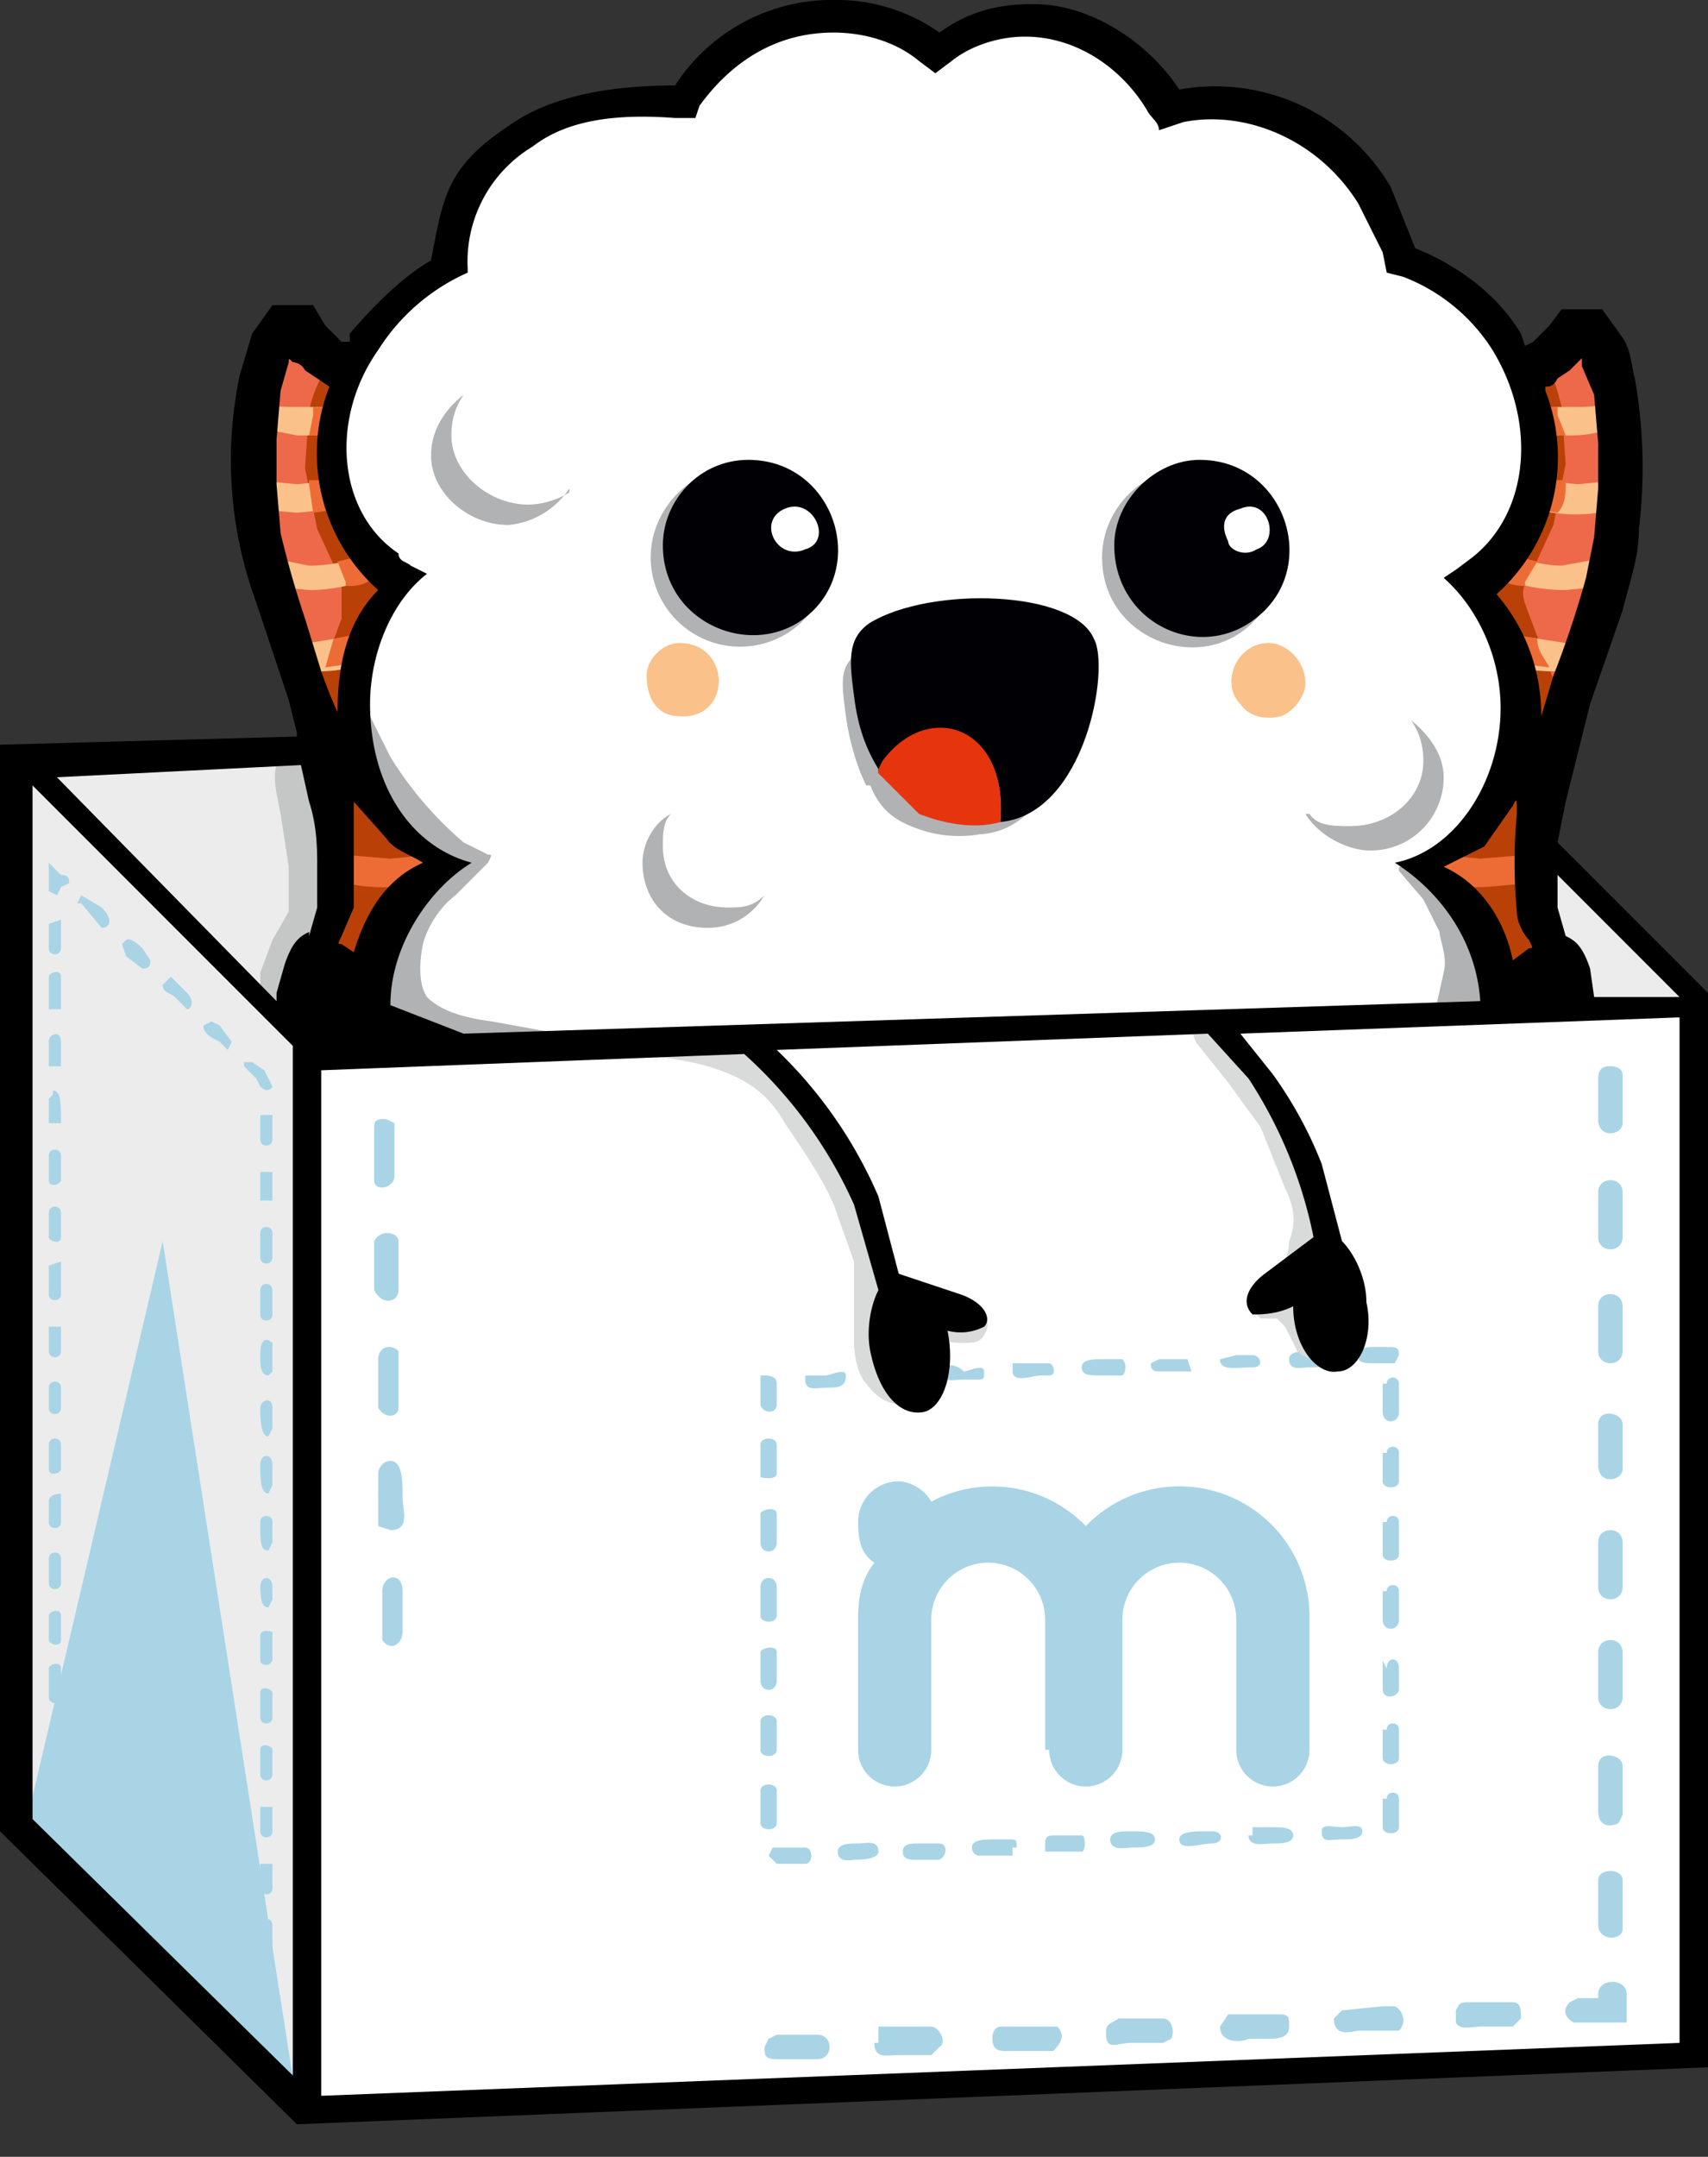 <svg xmlns="http://www.w3.org/2000/svg" width="42" height="53" fill="none"><rect width="100%" height="100%" fill="#333333" stroke="none"/><path fill="#ECECED" fill-rule="evenodd" d="M41.6 24.6 35 17.7l-34.5 1 7.3 7.1 33.7-1.2Z" clip-rule="evenodd"/><path fill="#C5C6C6" fill-rule="evenodd" d="M6.8 18.8c-.1.3 0 .7.1 1.2l.2 1.3v1.1l-.4.7-.3.8v.7c0 .3.1.6.4.8.4.2 1 .3 1.7.2.6 0 1.2-.3 1.5-1 .4-.9.4-2.3.3-3.2-.1-1-.3-1.3-.7-1.6-.3-.4-.9-.7-1.2-1l-1-.4c-.2 0-.5 0-.6.4Z" clip-rule="evenodd"/><path fill="#ECECED" fill-rule="evenodd" d="m7.5 25.3-7-6.6V45l7 7V25.3Z" clip-rule="evenodd"/><path fill="#ED694A" fill-rule="evenodd" d="M9.5 9c-1.3-.2-1.7-.4-2-.6-.3-.1-.5 0-.7.1-.2.2-.4.6-.5 1.1 0 .5-.2 1-.1 1.7 0 .7 0 1.5.4 2.6l1.1 4c.3 1.2.3 2.5.2 3.4l-.2 2.4c0 .6.3 1.1.8 1.4.5.4 1.3.5 3 .5l6.9-.3 8.1-.3 7.4-.3c1.9 0 2.8 0 3.3-.2.6 0 .8-.3.9-.5v-.8c0-.3-.2-.6-.2-1.5a14.1 14.1 0 0 1 1-6.2l.8-2.2v-2c0-.6 0-1-.2-1.6 0-.5-.2-1-.4-1.3-.1-.3-.4-.3-.6-.2-.3.2-.4.4-1.3.6-.8.2-2.1.2-6 .3A1334.3 1334.3 0 0 1 9.6 9Z" clip-rule="evenodd"/><path fill="#fff" fill-rule="evenodd" d="M39.2 27.7c0-.2-.1-.3-.4-.3h-1.5a.4.4 0 0 1-.4-.5c0-.2.2-.4.4-.4h2.3c.3 0 .5.2.5.4V29c0 .2-.2.4-.4.4a.4.4 0 0 1-.5-.4v-1.4Z" clip-rule="evenodd"/><path fill="#B94107" fill-rule="evenodd" d="M37.6 9.9V9c.1-.1.3-.2.4 0 .2.2.3.6.4 1l.1 1.4-.3 1.5-.6 1.3c-.2.3-.2.4 0 .9l.6 1.6V19l-.3 2.6c0 .8.2 1.4 0 2 0 .4-.4.7-.7.7-.2 0-.4-.3-.6-.7l-.7-1.3-.5-.7.3-.6.9-1c.3-.6.6-1.2.7-1.8 0-.6 0-1.3-.2-1.8l-.6-1.2c-.2-.4-.2-.6-.1-.8.1-.3.6-.6.8-1 .3-.6.4-1.2.5-1.8V9.9Z" clip-rule="evenodd"/><path fill="#FAC18A" fill-rule="evenodd" d="M39.7 9.8v.7a3 3 0 0 1-1 .2h-1V10h1c.4 0 .7 0 1-.2ZM39.8 11.8v.7a4 4 0 0 1-2.1 0l.1-.7 1 .1 1-.1ZM39.5 13.7v.7l-1 .1c-.8 0-1.4-.2-1.8-.4l.3-.5c.3.1.9.3 1.4.3l1.1-.2ZM39 15.8l-.2.7h-.3c-.5 0-1 0-1.3-.2v-.7l1.3.2h.4Z" clip-rule="evenodd"/><path fill="#ED6C35" fill-rule="evenodd" d="m35.5 21-.3.6c.3.2.8.2 1.3.2l1.1-.1V21l-1.2.1-1-.1ZM38.5 10.7h-.7V10h.5v.2l.2.5Zm0 1.2c0 .2 0 .5-.2.7l-.6-.1.1-.7h.7Zm-1 2.5c-.3 0-.6-.1-.8-.3l.3-.5.8.2-.3.5v.1Zm.6 2-.8-.1v-.7l.5.1c0 .3.2.5.3.7Z" clip-rule="evenodd"/><path fill="#B94107" fill-rule="evenodd" d="M8.4 9.9V9C8.2 9 8 9 8 9.1a3 3 0 0 0-.4 1l-.1 1.4.3 1.5.6 1.3v.9l-.6 1.6V19l.3 2.6c0 .8-.2 1.4 0 2 0 .4.4.7.6.7.3 0 .5-.3.7-.7l.7-1.3c.3-.3.4-.5.4-.7l-.2-.6-.9-1c-.3-.6-.6-1.2-.7-1.8-.1-.6 0-1.3.2-1.8l.6-1.2c.2-.4.2-.6.1-.8-.1-.3-.6-.6-.8-1a4 4 0 0 1-.5-1.8V9.9Z" clip-rule="evenodd"/><path fill="#FAC18A" fill-rule="evenodd" d="M6.3 9.8v.7l1 .2h1V10h-1c-.4 0-.7 0-1-.2ZM6.2 11.8v.7l1.1.1 1-.1v-.7l-1 .1-1-.1ZM6.5 13.7l.1.7 1 .1c.7 0 1.4-.2 1.7-.4l-.2-.5a4 4 0 0 1-1.5.3l-1-.2ZM7.1 15.8l.1.7h.4c.4 0 .9 0 1.2-.2v-.7l-1.2.2H7Z" clip-rule="evenodd"/><path fill="#ED6C35" fill-rule="evenodd" d="m10.5 21 .4.6c-.4.2-.8.2-1.4.2a4 4 0 0 1-1-.1l-.1-.7 1.2.1 1-.1ZM7.6 10.7h.7V10h-.6v.2l-.1.5Zm0 1.2.1.7.7-.1-.2-.7h-.6Zm1 2.5c.3 0 .5-.1.7-.3l-.2-.5-.8.2.2.5v.1Zm-.6 2 .7-.1v-.7l-.5.1-.2.7Z" clip-rule="evenodd"/><path fill="#fff" fill-rule="evenodd" d="M10.8 27c-.3-.3-.8-.5-1.2-1-.3-.4-.5-1-.5-1.6 0-.5 0-1 .2-1.3l.5-.7.6-.7c.2-.2.4-.3.3-.5 0-.2-.3-.3-.7-.8-.4-.5-.9-1.3-1.1-2-.3-.6-.3-1.2-.3-1.8.1-.6.4-1.2.7-1.6l.3-.7c0-.2-.1-.4-.4-.7-.2-.2-.5-.6-.6-1-.2-.2-.3-.4-.3-.8-.1-.4-.2-1-.1-1.3 0-.5.3-1 .4-1.3.2-.4.3-.7.6-1 .3-.4.8-.7 1.2-1l.8-1.2c.1-.3 0-.7.2-1.2l.9-1c.4-.4.8-.7 1.2-.8l1.6-.2 1.6-.4c.5-.2.6-.5 1-.8.2-.3.6-.5 1-.7.4-.2.8-.4 1.4-.4.7 0 1.5.1 2 .3.4.2.6.3 1 .3l1.2-.3L26 .6c.6 0 1 0 1.5.3l1 1c.2.4.3.6.5.7h.7c.4 0 1 0 1.6.2.5.1 1 .4 1.5.8.5.3.8.8 1.1 1.3l.7 1.3c.2.3.5.4 1 .6L36.7 8c.4.5.6.9.7 1.3a6 6 0 0 1 .2 2.7c0 .4-.2.7-.4 1-.2.4-.6.8-.7 1.3 0 .5.2 1 .4 1.5l.3 1.5-.1 1.4c-.1.4-.3.8-.7 1.3-.3.4-.9.9-1 1.2 0 .4.3.8.6 1.2l1 1.8c.2.7.7 1.7.3 2.6-.3.8-1.5 1.4-5 1.8-3.6.3-9.5.4-13.4.2-3.9-.1-5.7-.4-6.7-.7-1-.3-1.1-.6-1.5-1Z" clip-rule="evenodd"/><path fill="#B1B2B3" fill-rule="evenodd" d="M32.1 20c.3.5 1 .9 1.6.9 1 0 1.8-.8 1.8-1.8 0-.5-.3-1-.8-1.4.2.3.3.6.3 1 0 .9-.8 1.6-1.8 1.6-.4 0-.8 0-1-.3ZM14 12a2 2 0 0 1-1.5.9c-1 0-1.9-.8-1.9-1.7 0-.6.3-1.1.8-1.5-.2.3-.3.6-.3 1 0 .9.9 1.7 1.9 1.7a2 2 0 0 0 1-.3Zm4.8 10c-.3.5-.8.8-1.4.8-1 0-1.6-.7-1.6-1.6 0-.5.3-1 .7-1.2-.2.2-.2.5-.2.8 0 .9.7 1.5 1.6 1.5.3 0 .6 0 .9-.3Zm2.5-2.7.2-.2c1-1.3 2.8-.8 2.6 1.4 2-.1 2.6-3.4 2.2-4.2-.5-1.1-3.8-1.1-5.1-.3-.6.3-.5.8-.4 1.6.1.7.3 1.3.5 1.7Zm0 0 .2-.2c1-1.3 2.8-.8 2.6 1.4a3 3 0 0 1-1.7-.2c-.5-.2-.8-.5-1-1ZM16 13.7c0-1.2 1-2.2 2.1-2.2 2 0 3 2.4 1.6 3.8a2.2 2.2 0 0 1-3.7-1.6Zm11.1 0c0 2 2.4 2.9 3.7 1.6 1.4-1.4.5-3.8-1.5-3.8-1.2 0-2.2 1-2.2 2.2ZM8.8 17l.8 1.6a8.9 8.9 0 0 0 1.8 2.1l.6.3c.1 0 .1 0 0 .2l-.8.8c-.4.3-.7.8-.8 1.2-.1.5-.1 1 .1 1.3.3.3.8.5 1.6.6l2.2.4c.6 0 .6 0-.1.1l-3.1.2c-1 0-1.7-.2-2-.5-.3-.2-.2-.6-.2-1l.4-1.2a14 14 0 0 1 1.2-1.8l-.2-.3c-.2-.2-.8-.6-1.1-1.1-.4-.6-.7-1.3-.8-1.8a3 3 0 0 1 0-1.2c.2 0 .2-.2.4.1Zm25.6 4.2v.2l.6.7.4.8c0 .2.2.6.1 1l-.2.9.8.1c.4 0 .9-.1 1-.4l-.6-1.1-.7-1.2-.5-.7-.4-.2h-.5Z" clip-rule="evenodd"/><path fill="#fff" fill-rule="evenodd" d="m7.7 51.8.2-26 33.7-1.2v25.9L7.8 51.8Z" clip-rule="evenodd"/><path fill="#A9D4E6" fill-rule="evenodd" d="M7.3 51.7.6 45 4 30.5l3.3 21.2ZM25.8 43a.9.9 0 1 0 1.8 0v-3.2a1.4 1.4 0 0 1 2.8 0V43a.9.9 0 1 0 1.8 0v-3.2a3.2 3.2 0 0 0-5.5-2.3 3.2 3.2 0 0 0-3.8-.6 1 1 0 0 0-.8-.5 1 1 0 0 0-1 1c0 .5.1.8.4 1-.3.4-.4.8-.4 1.4V43a.9.9 0 1 0 1.8 0v-3.2a1.4 1.4 0 0 1 2.8 0V43h.1ZM24.9 33.7c0 .3.5.1.7.1h.2c.2 0 .1-.3 0-.3h-.9v.2ZM31.7 33.4c0 .3.3.2.5.2s.5 0 .5-.2c0-.3-.3-.2-.4-.2-.3 0-.6 0-.6.2ZM30.7 45.1c0 .3.4.2.6.2.2 0 .5 0 .5-.2s-.3-.2-.5-.2h-.5v.2ZM25 45.4c0-.2 0-.2-.2-.2h-.3c-.3 0-.6 0-.6.2 0 0 0 .2.2.2H24.9v-.2ZM29 45.2c0 .3.5.1.8.1.3 0 .3-.3 0-.3h-.2c-.2 0-.6 0-.6.2ZM21.6 45.5c0-.3-.3-.2-.5-.2s-.5 0-.5.2c0 .3.4.2.4.2.1 0 .6 0 .6-.2ZM28.4 45.2c0-.2-.3-.2-.6-.2-.2 0-.5 0-.5.2 0 .3.4.2.5.2.3 0 .6 0 .6-.2ZM28.3 33.5c0 .1 0 .2.2.2h.8l-.1-.3h-.7l-.2.1ZM32.5 45c0 .3.2.2.5.2.2 0 .5 0 .5-.2s-.3-.1-.5-.1-.5-.1-.5.1ZM19.8 33.9c0 .3.3.2.5.2.3 0 .5 0 .5-.3 0-.2-.4 0-.5 0h-.5ZM26.6 33.6c0 .2.2.2.5.2h.5c.1-.1.1-.3 0-.4h-.5c-.2 0-.5 0-.5.2ZM25.7 45.3v.2H26.6c.1 0 .1-.4 0-.4H26c-.2 0-.3 0-.3.2ZM23.2 33.7c0 .3.2.2.5.2h.3c.2 0 .2 0 .2-.2s-.4 0-.5 0c-.2-.2-.5-.2-.5 0ZM30 33.4c0 .3.4.2.8.2.3 0 .2-.3 0-.3h-.4l-.4.1ZM18.9 45.6l.2.2h.7c.2 0 .2-.4 0-.4H19l-.1.2ZM34 40.8v.7c0 .3.4.2.4 0V41c0-.3-.3-.3-.3 0ZM18.7 34.5c0 .2.4.3.4 0V34c0-.2-.2-.2-.4-.2v.8ZM34 34v.7c0 .3.4.3.4 0V34c0-.2-.3-.2-.3 0ZM34 44.2v.7c0 .2.4.2.4 0v-.7c0-.2-.3-.2-.3 0ZM34 37.4v.8c0 .2.4.2.4 0v-.8c0-.2-.3-.2-.3 0ZM18.7 44v.8c0 .2.4.2.4 0V44c0-.2-.4-.2-.4 0ZM18.7 40.6v.7c0 .3.4.3.4 0v-.7c0-.2-.4-.1-.4 0ZM18.7 39v.7c0 .2.4.2.4 0V39c0-.3-.4-.3-.4 0ZM34 42.5v.7c0 .2.4.2.4 0v-.7c0-.2-.3-.2-.3 0ZM22.2 45.5c0 .2.2.2.3.2h.6c.2-.1.2-.4 0-.4h-.5c-.2 0-.4 0-.4.2ZM18.7 37.2v.7c0 .3.4.3.4 0v-.7c0-.2-.4-.1-.4 0ZM33.4 33.3c0 .2.1.2.5.2h.4l.1-.2c0-.1 0-.2-.2-.2h-.5s-.3 0-.3.2ZM18.7 35.5v.8s.4.1.4-.1v-.7c0-.2-.4-.2-.4 0ZM34 35.7v.7c0 .2.4.2.4 0v-.7c0-.2-.3-.2-.3 0ZM34 39.1v.7c0 .3.4.3.4 0v-.7c0-.2-.3-.2-.3 0ZM18.7 42.3v.7c0 .2.4.2.4 0v-.7c0-.2-.4-.2-.4 0ZM21.5 33.8c0 .3.5.2.7.2.5 0 .3-.4.2-.4h-.8l-.1.2Z" clip-rule="evenodd"/><path fill="#D9DADA" fill-rule="evenodd" d="M14.1 25.8c.5 0 2.2.1 3.3.4 1 .3 1.5.7 1.9 1.4.4.6.9 1.3 1.2 2L21 31v2c0 .3.1.8.3 1 .3.4.6.5.8.5.2 0 .3-.1.3-.6l-.2-1.7-.5-1.6-.8-1.9-1.2-1.8a3 3 0 0 0-1.6-1.1l-2.6-.3h-.8c-.3.1-1 .2-.6.3Zm9 7c.1.2.4.2.6.2.2 0 .4 0 .5-.2 0 0 .2-.3 0-.4H23c-.2 0-.2.3 0 .4Zm6.3-7.2.8 1 .8 1.1.6 1.5c.2.4.3.8.1 1.3 0 .4-.3 1-.5 1.1l-.3.4-.1.2.2.2h.4l.2.2.3.6c.2.2.4.2.6.2.2 0 .4-.2.5-.6v-1.2l-.5-1.5c-.1-.5-.2-1.1-.5-1.6a11 11 0 0 0-.8-1.7L30 25.4l-.8-.4.2.6Z" clip-rule="evenodd"/><path fill="#000" fill-rule="evenodd" d="M36.4 24.6c-.1-1.5-1-2.7-2.1-3.4 1.5-.3 2.6-2 2.6-3.8 0-1.3-.6-2.5-1.4-3.2l.3-.2.4-.3c1.4-1.1 1.6-3.3.5-5.1a4.5 4.5 0 0 0-2.2-1.8l-.4-.1-.1-.5-.6-1.2c-1-1.6-2.8-2.3-4.3-2l-.6.2c0-.2-.2-.3-.3-.5-.6-1-1.7-1.8-3-1.8-.6 0-1.3.2-1.8.6l-.4.3-.4-.3C22 1 21.2.8 20.5.8c-1.4 0-2.5.7-3.3 1.8l-.1.3h-.5c-1.3-.1-2.6 0-3.5.7a3.3 3.3 0 0 0-1.6 3v.1a5 5 0 0 0-2.2 1.9c-1.2 1.7-1 4 .5 5 0 .2.2.2.3.3l.4.2c-.9.7-1.4 2-1.4 3.2 0 2 1 3.5 2.5 3.9-1 .6-2 2-2 3.5l1.8.7 25-.8Zm-.9-3.3 1-.5.7-1c.1-.2.1-.2.1.2a12.8 12.8 0 0 0 0 2.4c0 .3.2.6.3.7.1.2.1.2 0 .2l-.4.3c-.2-1-.8-1.9-1.7-2.3ZM38 9.5c.1 0 .2 0 .3-.2l.3-.2.3-.3V9l.3.7.1 1.2v1.1l-.1 1.2-.2 1a24.4 24.4 0 0 1-.8 2.4l-.3 1c0-1.3-.5-2.3-1.1-3a4.5 4.5 0 0 0 1.2-5Zm1.2 15-.1-.7c-.2-.6-.4-.7-.6-.8V23l-.2-.7v-.8l3 3h-2ZM7.3 18l-.2-.8-.8-2.4a10.1 10.1 0 0 1-.4-5.6l.3-1 .5-.7h1L8 8l.4.4h.2v-.2c.6-.7 1.3-1.4 2-1.8.3-1.6.4-2.3 1.9-3.3 1.1-.8 2.7-1 4.1-1a4.6 4.6 0 0 1 4-2.1c.9 0 1.8.3 2.5.8.7-.5 1.4-.7 2.3-.7 1.4 0 2.8.9 3.6 2.1a5 5 0 0 1 5.2 2.4l.6 1.5c1 .4 2 1.1 2.6 2.1l.1.3.2-.1.4-.4.3-.4h1l.5.7c.2.3.2.6.3 1a12.5 12.5 0 0 1 .1 3.7c0 .7-.2 1.2-.4 2l-.8 2.3-.6 2.4-.2 1 3.7 3.7v26.4L7.3 52.2 0 45V18.3l7.3-.2Zm-.5 6.4.2-.7c.2-.6.4-.7.6-.8V23l.2-.7v-1c0-.4 0-1-.2-1.6l-.2-.9-6 .3 5.4 5.5Zm3.6-3.2c-.9.4-1.4 1.2-1.7 2.2l-.3-.2c-.1 0-.1 0 0-.2l.3-.7v-2.6l.8.9c.2.3.6.4.9.6ZM8.1 9.5a4.5 4.5 0 0 0 1.2 5c-.7.7-1 1.7-1 3a12 12 0 0 1-.4-1l-.4-1.3a24.3 24.3 0 0 1-.6-2.1l-.1-1.2v-1.1l.1-1.2.2-.7c0-.1 0-.1.1 0 0 0 .2 0 .3.2l.3.2.3.2Zm-.9 16.2L.8 19.3v25.4L7.2 51V25.7Zm11.9.1 10.6-.4 1 1.1a11.1 11.1 0 0 1 1.6 3.9l-1.2.9c-.4.3-.6.7-.3 1 .2 0 .6 0 1-.2 0 1 .6 1.7 1.1 1.6.5 0 .9-.8.7-1.7 0-.6-.3-1.2-.6-1.5l-.5-1.9a10 10 0 0 0-1.2-2.2l-.8-1 10.8-.4v25.2L7.9 51.5V26.3l10.4-.4a11 11 0 0 1 2.7 3.7l.6 2.1c-.2.4-.3 1-.2 1.5.2 1 .7 1.6 1.3 1.5.5-.1.8-1 .6-2 .4.1.7 0 .9-.1.2-.2 0-.6-.6-.8l-1.5-.5-.5-1.9a11 11 0 0 0-2.5-3.6Z" clip-rule="evenodd"/><path fill="#fff" fill-rule="evenodd" d="M11.5 47c0 .7.5 1.1 1 1h4.2c.6 0 1.2.6 1.2 1.2 0 .7-.6 1.2-1.2 1.2l-6.3.2c-.7 0-1.2-.5-1.2-1.2v-6c0-.7.4-1.2 1.1-1.2.7 0 1.2.5 1.2 1.2V47Z" clip-rule="evenodd"/><path fill="#A9D4E6" fill-rule="evenodd" d="M30 49.8c0 .4.5.4.7.3h.4c.3 0 .6 0 .6-.3 0-.2 0-.3-.2-.3h-1.3l-.2.3ZM24.4 50c0 .2 0 .4.3.4h1.2c.2-.2.3-.4.1-.6H24.6c-.1 0-.2.1-.2.3ZM39.3 32.1v1.1c0 .4.6.4.6 0v-1.1c0-.4-.6-.4-.6 0ZM39.3 40.6v1.1c0 .4.6.4.6 0v-1.1c0-.4-.6-.4-.6 0ZM39.3 49.1h-.5l-.2.1c-.2.2-.1.4.1.5H40V49c0-.4-.7-.4-.7 0ZM39.3 29.3v1.1c0 .4.6.4.6 0v-1.1c0-.4-.6-.4-.6 0ZM39.3 26.5v1c0 .5.6.4.6.1v-1.2c0-.1-.1-.2-.3-.2-.1 0-.3 0-.3.3ZM39.3 35v1c0 .5.6.4.6.1V35c0-.3-.6-.4-.6 0ZM39.3 46.3v1c0 .4.6.4.6.1v-1.2c0-.3-.6-.3-.6 0ZM39.3 37.8V39c0 .4.6.4.6 0v-1.1c0-.4-.6-.4-.6 0ZM39.3 43.5v1c0 .4.3.4.5.3l.1-.2v-1.2c0-.3-.6-.4-.6 0ZM32.8 49.6c0 .5.5.3.6.3h1c.2-.2.1-.5-.1-.6H34l-1 .1-.2.2ZM21.5 50.2c0 .4.3.3.6.3h.8l.2-.2c.2-.1 0-.5-.2-.5h-1.3v.4ZM27.2 50c0 .4.3.2.6.2h.8l.2-.1c.1-.2 0-.5-.2-.5h-1.1c-.1.1-.3.1-.3.3ZM37.4 49.6c0-.2 0-.4-.2-.4h-1c-.3 0-.3 0-.4.2v.3c.1.2.4.1.6.1h.8l.2-.2ZM18.8 50.3c0 .2 0 .3.3.3h1c.4 0 .4-.6 0-.6h-1l-.2.1-.1.2ZM9.6 37.6c.5 0 .3-.5.3-.8 0-.4 0-.9-.3-.9-.2 0-.3.2-.3.3V37.5l.3.1ZM9.5 30.3s-.2 0-.3.2v1.2c.2.4.6.3.6 0v-1.2c0-.1-.1-.2-.3-.2ZM9.2 27.7V29c0 .3.5.2.5-.1V27.6l-.2-.1c-.2 0-.3 0-.3.2ZM9.4 39v1.3c.2.3.5.1.5-.2v-1c0-.5-.5-.4-.5 0ZM9.3 33.4v1.2c.2.3.5.2.5 0v-1.4c-.2-.2-.5-.1-.5.2ZM6.4 36c0 .3 0 .7.2.7l.1-.2V36c0-.3-.3-.3-.3 0ZM6.4 38.8c0 .4 0 .7.2.7l.1-.2V39c0-.3-.3-.3-.3 0ZM6.4 34.6c0 .2 0 .7.2.7l.1-.2v-.5c0-.3-.3-.2-.3 0ZM6.4 37.4c0 .5 0 .7.2.7l.1-.2v-.5c0-.2-.3-.2-.3 0ZM6.4 33.4c0 .1 0 .4.2.4l.1-.1V33s-.3-.3-.3.3ZM5 25.2c0 .2.2.3.4.4l.2.2.1-.2-.3-.4-.2-.1-.2.1ZM3 23.2l.1.3.4.3c.1 0 .2 0 .2-.2l-.2-.3s-.3-.3-.4-.2l-.1.1ZM6 26.2l.3.3.1.2c.2.2.3 0 .3 0l-.2-.4-.3-.2H6ZM6.4 40.2v.6c0 .1.2.2.3 0v-.7s-.3-.1-.3.1ZM2 22.2l.5.6c.2 0 .3-.2 0-.5L2 22l-.1.2ZM1.2 22.7v.6c0 .2.3.2.3 0v-.7l-.3.1ZM1.2 26v.2h.3v-.6c0-.3-.3-.2-.3 0v.5ZM1.2 21.2v.7l.2.1.1-.2.2-.1c0-.1 0-.2-.2-.2l-.3-.3ZM1.2 31.2v.6c0 .2.3.2.3 0V31l-.3.1ZM4 24.2c0 .2.2.2.3.3l.3.3c.1 0 .2-.2 0-.4l-.1-.1-.3-.3-.2.2ZM6.4 41.6v.6c0 .2.3.2.3 0v-.6c0-.1-.3-.2-.3 0ZM1.2 32.6v.6c0 .2.3.2.3 0v-.6h-.3ZM1.2 41.1v.6c0 .2.3.2.3 0V41c0-.2-.3-.1-.3 0ZM1.2 24.1v.7h.3V24c0-.2-.3-.1-.3 0ZM1.2 39.7v.6c0 .1.3.2.3 0v-.6c0-.2-.3-.1-.3 0ZM1.2 27v.6h.3c0-.5 0-.8-.2-.8v.1ZM1.2 36.9v.5c0 .2.3.2.3 0v-.7s-.3 0-.3.2ZM6.4 43v.6c0 .2.3.2.3 0V43c0-.1-.3-.2-.3 0ZM6.4 31.7v.6c0 .2.3.2.3 0v-.6c0-.2-.3-.2-.3 0ZM6.4 44.4v.6c0 .2.3.2.3 0v-.6h-.3ZM6.4 27.5v.5c0 .2.3.2.3 0v-.6h-.3ZM1.2 34v.6c0 .2.3.2.3 0v-.5c0-.2-.3-.2-.3 0ZM6.4 47.3v.5l.1.2c.1 0 .2 0 .2-.2v-.5c0-.2-.3-.2-.3 0ZM6.4 28.8v.7h.3v-.7h-.3ZM1.2 29.8v.6c0 .1.3.2.3 0v-.6c0-.2-.3-.2-.3 0ZM1.2 38.3v.6c0 .2.3.2.3 0v-.6c0-.2-.3-.2-.3 0ZM1.2 35.5v.6c0 .2.3.1.3 0v-.6c0-.2-.3-.2-.3 0ZM6.4 45.8v.6c0 .2.3.2.3 0v-.6h-.3ZM1.2 28.4v.6c0 .2.3.1.3 0v-.6c0-.2-.3-.2-.3 0ZM6.4 30.3v.6c0 .2.3.2.3 0v-.6c0-.2-.3-.2-.3 0ZM1.2 42.5v.2c0 .2.3.2.3 0s0-.3-.2-.3v.1Z" clip-rule="evenodd"/><path fill="#000005" fill-rule="evenodd" d="m21.6 19 .2-.3c1-1.4 3-.9 2.8 1.5 2.1-.2 2.7-3.8 2.3-4.5-.5-1.2-4-1.3-5.5-.4-.6.4-.5 1-.4 1.8.1.8.3 1.3.6 1.8ZM16.3 13.4c0 2 2.4 2.9 3.7 1.6 1.3-1.3.4-3.7-1.6-3.7-1.2 0-2.1 1-2.1 2.1ZM27.4 13.4c0 2 2.3 3 3.7 1.6 1.3-1.3.4-3.7-1.6-3.7-1.1 0-2.1 1-2.1 2.1Z" clip-rule="evenodd"/><path fill="#E6340D" fill-rule="evenodd" d="m21.6 19 1 1c.5.2 1.3.4 2 .2.2-2.4-1.8-3-2.9-1.5l-.1.2Z" clip-rule="evenodd"/><path fill="#FAC18A" fill-rule="evenodd" d="M15.9 16.6c0 .6.3 1 .8 1 1.3.1 1.3-1.8 0-1.8-.4 0-.8.4-.8.8ZM32.1 16.8c0-.6-.5-1-.9-1-.8 0-1.2 1-.7 1.5.2.3.6.4 1 .3.3-.1.6-.5.6-.8Z" clip-rule="evenodd"/><path fill="#fff" fill-rule="evenodd" d="M30.5 12.5c-.4.1-.5.4-.3.8 0 .2.4.4.7.2.6-.2.3-1.3-.4-1ZM19.3 12.5c-.7.3-.2 1.3.5 1 .7-.2.2-1.3-.5-1Z" clip-rule="evenodd"/></svg>